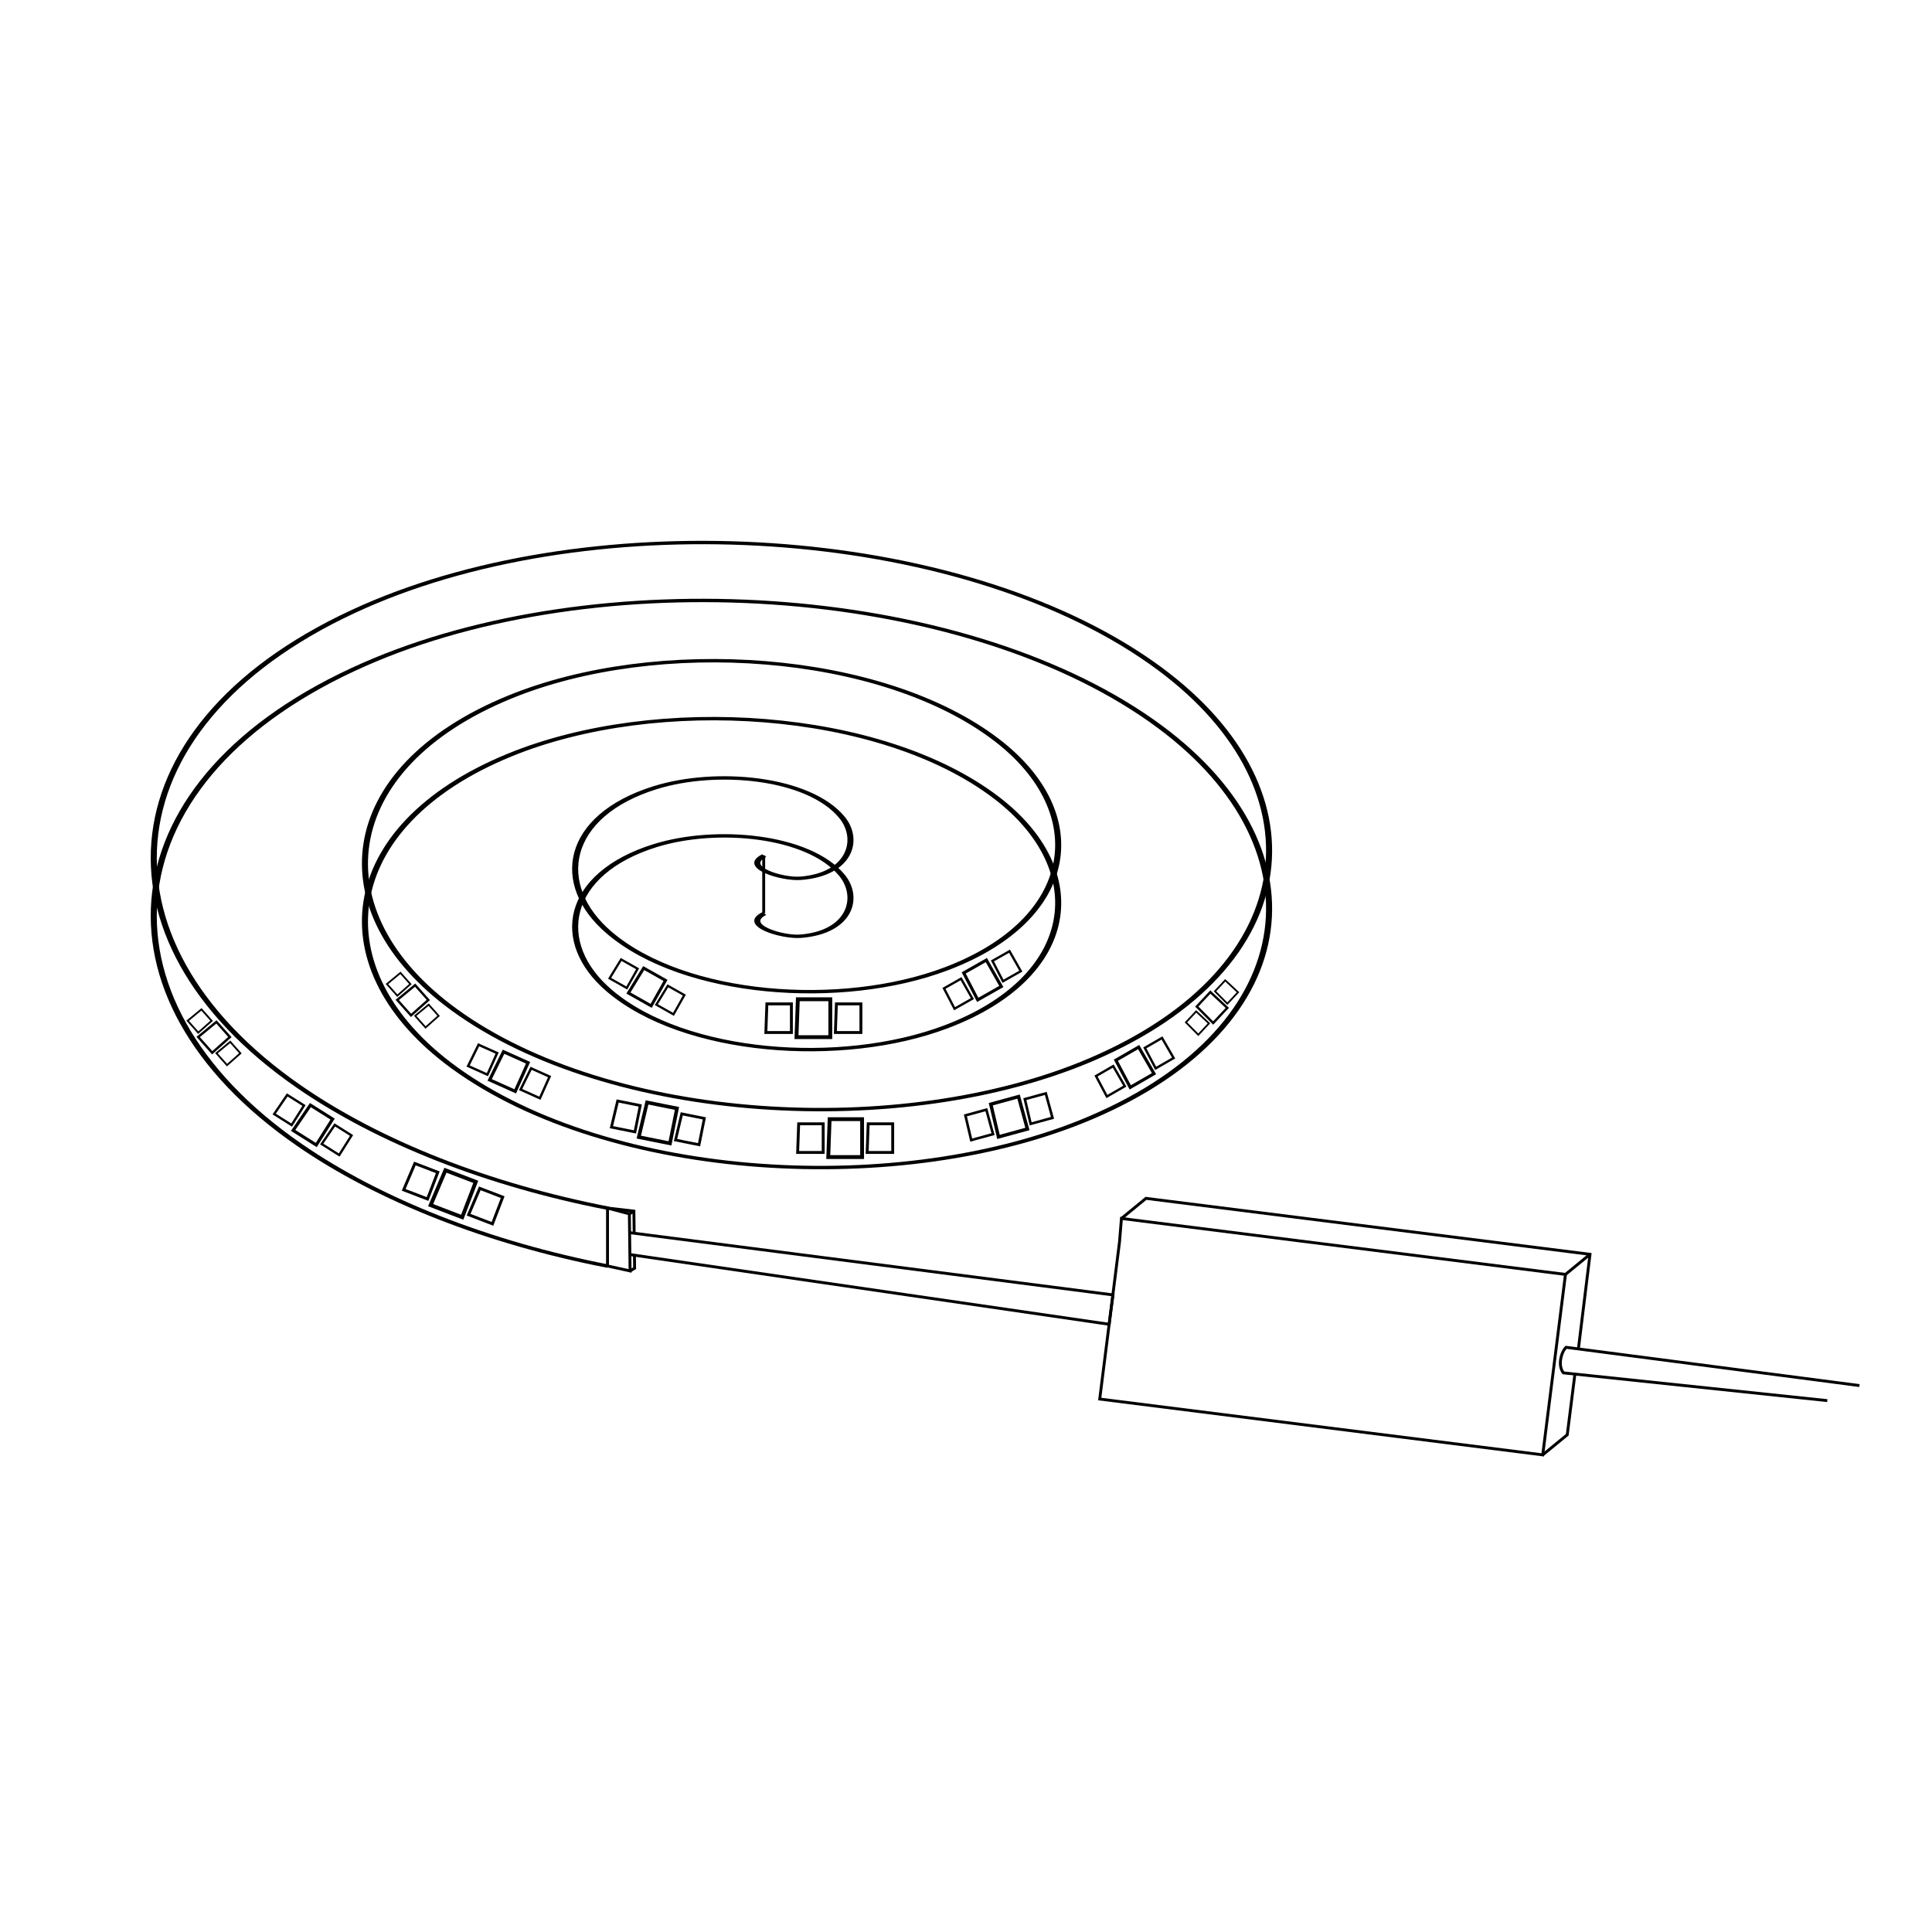 <?xml version="1.0" encoding="UTF-8" standalone="no"?>
<svg
   xmlns:dc="http://purl.org/dc/elements/1.1/"
   xmlns:cc="http://creativecommons.org/ns#"
   xmlns:rdf="http://www.w3.org/1999/02/22-rdf-syntax-ns#"
   xmlns:svg="http://www.w3.org/2000/svg"
   xmlns="http://www.w3.org/2000/svg"
   xmlns:sodipodi="http://sodipodi.sourceforge.net/DTD/sodipodi-0.dtd"
   xmlns:inkscape="http://www.inkscape.org/namespaces/inkscape"
   inkscape:version="1.0 (4035a4fb49, 2020-05-01)"
   sodipodi:docname="icon.svg"
   xml:space="preserve"
   style="enable-background:new 0 0 667 666;"
   viewBox="0 0 667 666"
   y="0px"
   x="0px"
   id="Layer_1"
   version="1.1"><defs
   id="defs317"><marker
     inkscape:isstock="true"
     style="overflow:visible"
     id="Arrow1Send"
     refX="0"
     refY="0"
     orient="auto"
     inkscape:stockid="Arrow1Send"><path
       transform="matrix(-0.2,0,0,-0.2,-1.2,0)"
       style="fill:#000000;fill-opacity:1;fill-rule:evenodd;stroke:#000000;stroke-width:1pt;stroke-opacity:1"
       d="M 0,0 5,-5 -12.5,0 5,5 Z"
       id="path4714"
       inkscape:connector-curvature="0" /></marker><clipPath
     id="clipPath69-0"><path
       d="m 409.441,126.252 v -43.63 h 147.796 v 43.63"
       id="path71-2"
       inkscape:connector-curvature="0" /></clipPath><clipPath
     id="clipPath101-1"><path
       d="m 409.441,126.252 v -43.63 h 147.796 v 43.63"
       id="path103-6"
       inkscape:connector-curvature="0" /></clipPath><clipPath
     id="clipPath69"><path
       d="m 409.441,126.252 v -43.63 h 147.796 v 43.63"
       id="path71"
       inkscape:connector-curvature="0" /></clipPath><clipPath
     id="clipPath101"><path
       d="m 409.441,126.252 v -43.63 h 147.796 v 43.63"
       id="path103"
       inkscape:connector-curvature="0" /></clipPath></defs><sodipodi:namedview
   inkscape:document-rotation="0"
   inkscape:current-layer="Layer_1"
   inkscape:window-maximized="1"
   inkscape:window-y="-8"
   inkscape:window-x="-8"
   inkscape:cy="490.13894"
   inkscape:cx="523.31828"
   inkscape:zoom="0.70870873"
   showgrid="false"
   id="namedview315"
   inkscape:window-height="987"
   inkscape:window-width="1680"
   inkscape:pageshadow="2"
   inkscape:pageopacity="0"
   guidetolerance="10"
   gridtolerance="10"
   objecttolerance="10"
   borderopacity="1"
   bordercolor="#666666"
   pagecolor="#ffffff" />
<style
   id="style2"
   type="text/css">
	.st0{fill:none;stroke:#000000;stroke-width:2;stroke-linecap:round;stroke-linejoin:round;stroke-miterlimit:10;}
</style>


<path
   transform="matrix(-0.43,1.13,2.042,0.296,-502.86,-70.639)"
   d="m 213.769,420.483 c 4.335,-3.028 6.221,4.35 5.034,7.206 -3.219,7.739 -13.768,7.203 -19.445,2.861 -10.155,-7.766 -8.8,-23.011 -0.689,-31.684 11.903,-12.727 32.389,-10.469 43.923,1.483 15.373,15.93 12.171,41.816 -3.655,56.162 -19.915,18.053 -51.266,13.89 -68.401,-5.827 -20.753,-23.879 -15.618,-60.73 7.999,-80.64 27.832,-23.464 70.202,-17.353 92.879,10.171 26.182,31.777 19.091,79.679 -12.343,105.119 -35.718,28.906 -89.161,20.833 -117.358,-14.515 -31.633,-39.655 -22.577,-98.645 16.687,-129.597 43.591,-34.362 108.131,-24.322 141.836,18.859 12.729,16.308 20.449,36.271 22.181,56.875"
   sodipodi:t0="0"
   sodipodi:argument="-19.459312"
   sodipodi:radius="108.70555"
   sodipodi:revolution="3.0918801"
   sodipodi:expansion="1"
   sodipodi:cy="420.48303"
   sodipodi:cx="213.76906"
   id="path881"
   style="fill:none;fill-rule:evenodd;stroke:#000000"
   sodipodi:type="spiral" /><path
   sodipodi:type="spiral"
   style="fill:none;fill-rule:evenodd;stroke:#000000"
   id="path883"
   sodipodi:cx="213.76906"
   sodipodi:cy="420.48303"
   sodipodi:expansion="1"
   sodipodi:revolution="3.0918801"
   sodipodi:radius="108.70555"
   sodipodi:argument="-19.459312"
   sodipodi:t0="0"
   d="m 213.769,420.483 c 4.335,-3.028 6.221,4.35 5.034,7.206 -3.219,7.739 -13.768,7.203 -19.445,2.861 -10.155,-7.766 -8.8,-23.011 -0.689,-31.684 11.903,-12.727 32.389,-10.469 43.923,1.483 15.373,15.93 12.171,41.816 -3.655,56.162 -19.915,18.053 -51.266,13.89 -68.401,-5.827 -20.753,-23.879 -15.618,-60.73 7.999,-80.64 27.832,-23.464 70.202,-17.353 92.879,10.171 26.182,31.777 19.091,79.679 -12.343,105.119 -35.718,28.906 -89.161,20.833 -117.358,-14.515 -31.633,-39.655 -22.577,-98.645 16.687,-129.597 43.591,-34.362 108.131,-24.322 141.836,18.859 12.729,16.308 20.449,36.271 22.181,56.875"
   transform="matrix(-0.43,1.13,2.042,0.296,-502.86,-50.639)" /><path
   id="path885"
   d="m 209.736,437.045 v -20"
   style="fill:none;stroke:#000000;stroke-width:1px;stroke-linecap:butt;stroke-linejoin:miter;stroke-opacity:1" /><path
   id="path887"
   d="m 263.659,315.309 v -20"
   style="fill:none;stroke:#000000;stroke-width:1px;stroke-linecap:butt;stroke-linejoin:miter;stroke-opacity:1" /><path
   id="path889"
   d="m 209.736,417.045 7.544,2.006 0.249,19.705 -7.793,-1.711"
   style="fill:none;stroke:#000000;stroke-width:1px;stroke-linecap:butt;stroke-linejoin:miter;stroke-opacity:1" /><path
   sodipodi:nodetypes="cccc"
   id="path891"
   d="m 217.291,425.532 166.947,21.496 -1.323,10.142 -165.659,-24.101"
   style="fill:none;stroke:#000000;stroke-width:1px;stroke-linecap:butt;stroke-linejoin:miter;stroke-opacity:1" /><path
   id="path895"
   d="m 386.502,428.733 -6.836,54.248 152.944,19.272 7.85,-62.298 -153.294,-19.316 z"
   style="fill:none;stroke:#000000;stroke-width:1px;stroke-linecap:butt;stroke-linejoin:miter;stroke-opacity:1" /><path
   sodipodi:nodetypes="ccccccc"
   style="fill:none;stroke:#000000;stroke-width:1px;stroke-linecap:butt;stroke-linejoin:miter;stroke-opacity:1"
   d="m 532.61,502.253 8.469,-6.942 2.626,-20.842 m 1.191,-8.57 4.033,-32.885 -153.294,-19.316 -8.469,6.942"
   id="path897" /><path
   id="path899"
   d="m 548.929,433.013 c -8.469,6.942 -8.469,6.942 -8.469,6.942"
   style="fill:none;stroke:#000000;stroke-width:1px;stroke-linecap:butt;stroke-linejoin:miter;stroke-opacity:1" /><path
   sodipodi:nodetypes="ccscc"
   style="fill:none;stroke:#000000;stroke-width:1px;stroke-linecap:butt;stroke-linejoin:miter;stroke-opacity:1"
   d="m 630.854,483.526 -91.11,-9.583 c 0,0 -1.392,-1.546 -0.985,-4.407 0.449,-3.159 1.925,-4.414 1.925,-4.414 l 101.256,13.206"
   id="path901" /><path
   sodipodi:nodetypes="cccccc"
   style="fill:none;stroke:#000000;stroke-width:1px;stroke-linecap:butt;stroke-linejoin:miter;stroke-opacity:1"
   d="m 209.736,417.045 9.107,1.066 0.097,7.677 m 0.095,7.482 c 0.019,1.515 0.058,4.546 0.058,4.546 l -1.563,0.94"
   id="path903" /><path
   id="path905"
   d="m 218.843,418.111 -1.563,0.94"
   style="fill:none;stroke:#000000;stroke-width:1px;stroke-linecap:butt;stroke-linejoin:miter;stroke-opacity:1" /><g
   transform="rotate(20.951,326.007,466.07)"
   id="g924"><path
     id="path918"
     d="m 132.283,471.28 h 8.466 v 9.877 h -8.819 z"
     style="fill:none;stroke:#000000;stroke-width:1px;stroke-linecap:butt;stroke-linejoin:miter;stroke-opacity:1" /><path
     style="fill:none;stroke:#000000;stroke-width:1.324px;stroke-linecap:butt;stroke-linejoin:miter;stroke-opacity:1"
     d="m 142.97,469.678 h 11.212 v 13.08 h -11.679 z"
     id="path920" /><path
     id="path922"
     d="m 156.283,471.28 h 8.466 v 9.877 h -8.819 z"
     style="fill:none;stroke:#000000;stroke-width:1px;stroke-linecap:butt;stroke-linejoin:miter;stroke-opacity:1" /></g><g
   id="g932"
   transform="matrix(0.684,0.431,-0.431,0.684,211.797,-1.377)"><path
     style="fill:none;stroke:#000000;stroke-width:1px;stroke-linecap:butt;stroke-linejoin:miter;stroke-opacity:1"
     d="m 132.283,471.28 h 8.466 v 9.877 h -8.819 z"
     id="path926" /><path
     id="path928"
     d="m 142.97,469.678 h 11.212 v 13.08 h -11.679 z"
     style="fill:none;stroke:#000000;stroke-width:1.324px;stroke-linecap:butt;stroke-linejoin:miter;stroke-opacity:1" /><path
     style="fill:none;stroke:#000000;stroke-width:1px;stroke-linecap:butt;stroke-linejoin:miter;stroke-opacity:1"
     d="m 156.283,471.28 h 8.466 v 9.877 h -8.819 z"
     id="path930" /></g><g
   transform="matrix(0.414,0.467,-0.467,0.414,234.872,91.568)"
   id="g940"><path
     id="path934"
     d="m 132.283,471.28 h 8.466 v 9.877 h -8.819 z"
     style="fill:none;stroke:#000000;stroke-width:1px;stroke-linecap:butt;stroke-linejoin:miter;stroke-opacity:1" /><path
     style="fill:none;stroke:#000000;stroke-width:1.324px;stroke-linecap:butt;stroke-linejoin:miter;stroke-opacity:1"
     d="m 142.97,469.678 h 11.212 v 13.08 h -11.679 z"
     id="path936" /><path
     id="path938"
     d="m 156.283,471.28 h 8.466 v 9.877 h -8.819 z"
     style="fill:none;stroke:#000000;stroke-width:1px;stroke-linecap:butt;stroke-linejoin:miter;stroke-opacity:1" /></g><g
   transform="translate(132.472,-124.717)"
   id="g948"><path
     id="path942"
     d="m 132.283,471.28 h 8.466 v 9.877 h -8.819 z"
     style="fill:none;stroke:#000000;stroke-width:1px;stroke-linecap:butt;stroke-linejoin:miter;stroke-opacity:1" /><path
     style="fill:none;stroke:#000000;stroke-width:1.324px;stroke-linecap:butt;stroke-linejoin:miter;stroke-opacity:1"
     d="m 142.97,469.678 h 11.212 v 13.08 h -11.679 z"
     id="path944" /><path
     id="path946"
     d="m 156.283,471.28 h 8.466 v 9.877 h -8.819 z"
     style="fill:none;stroke:#000000;stroke-width:1px;stroke-linecap:butt;stroke-linejoin:miter;stroke-opacity:1" /></g><g
   id="g956"
   transform="matrix(0.672,0.379,-0.379,0.672,304.16,-35.606)"><path
     style="fill:none;stroke:#000000;stroke-width:1px;stroke-linecap:butt;stroke-linejoin:miter;stroke-opacity:1"
     d="m 132.283,471.28 h 8.466 v 9.877 h -8.819 z"
     id="path950" /><path
     id="path952"
     d="m 142.97,469.678 h 11.212 v 13.08 h -11.679 z"
     style="fill:none;stroke:#000000;stroke-width:1.324px;stroke-linecap:butt;stroke-linejoin:miter;stroke-opacity:1" /><path
     style="fill:none;stroke:#000000;stroke-width:1px;stroke-linecap:butt;stroke-linejoin:miter;stroke-opacity:1"
     d="m 156.283,471.28 h 8.466 v 9.877 h -8.819 z"
     id="path954" /></g><g
   id="g964"
   transform="matrix(0.697,-0.395,0.395,0.697,47.537,64.974)"><path
     style="fill:none;stroke:#000000;stroke-width:1px;stroke-linecap:butt;stroke-linejoin:miter;stroke-opacity:1"
     d="m 132.283,471.28 h 8.466 v 9.877 h -8.819 z"
     id="path958" /><path
     id="path960"
     d="m 142.97,469.678 h 11.212 v 13.08 h -11.679 z"
     style="fill:none;stroke:#000000;stroke-width:1.324px;stroke-linecap:butt;stroke-linejoin:miter;stroke-opacity:1" /><path
     style="fill:none;stroke:#000000;stroke-width:1px;stroke-linecap:butt;stroke-linejoin:miter;stroke-opacity:1"
     d="m 156.283,471.28 h 8.466 v 9.877 h -8.819 z"
     id="path962" /></g><g
   id="g972"
   transform="translate(143.447,-83.311)"><path
     style="fill:none;stroke:#000000;stroke-width:1px;stroke-linecap:butt;stroke-linejoin:miter;stroke-opacity:1"
     d="m 132.283,471.28 h 8.466 v 9.877 h -8.819 z"
     id="path966" /><path
     id="path968"
     d="m 142.97,469.678 h 11.212 v 13.08 h -11.679 z"
     style="fill:none;stroke:#000000;stroke-width:1.324px;stroke-linecap:butt;stroke-linejoin:miter;stroke-opacity:1" /><path
     style="fill:none;stroke:#000000;stroke-width:1px;stroke-linecap:butt;stroke-linejoin:miter;stroke-opacity:1"
     d="m 156.283,471.28 h 8.466 v 9.877 h -8.819 z"
     id="path970" /></g><g
   transform="matrix(0.922,0.185,-0.185,0.922,178.457,-78.91)"
   id="g980"><path
     id="path974"
     d="m 132.283,471.28 h 8.466 v 9.877 h -8.819 z"
     style="fill:none;stroke:#000000;stroke-width:1px;stroke-linecap:butt;stroke-linejoin:miter;stroke-opacity:1" /><path
     style="fill:none;stroke:#000000;stroke-width:1.324px;stroke-linecap:butt;stroke-linejoin:miter;stroke-opacity:1"
     d="m 142.97,469.678 h 11.212 v 13.08 h -11.679 z"
     id="path976" /><path
     id="path978"
     d="m 156.283,471.28 h 8.466 v 9.877 h -8.819 z"
     style="fill:none;stroke:#000000;stroke-width:1px;stroke-linecap:butt;stroke-linejoin:miter;stroke-opacity:1" /></g><g
   transform="matrix(0.855,-0.234,0.234,0.855,109.91,13.072)"
   id="g988"><path
     id="path982"
     d="m 132.283,471.28 h 8.466 v 9.877 h -8.819 z"
     style="fill:none;stroke:#000000;stroke-width:1px;stroke-linecap:butt;stroke-linejoin:miter;stroke-opacity:1" /><path
     style="fill:none;stroke:#000000;stroke-width:1.324px;stroke-linecap:butt;stroke-linejoin:miter;stroke-opacity:1"
     d="m 142.97,469.678 h 11.212 v 13.08 h -11.679 z"
     id="path984" /><path
     id="path986"
     d="m 156.283,471.28 h 8.466 v 9.877 h -8.819 z"
     style="fill:none;stroke:#000000;stroke-width:1px;stroke-linecap:butt;stroke-linejoin:miter;stroke-opacity:1" /></g><g
   id="g996"
   transform="matrix(0.406,0.457,-0.457,0.406,299.915,84.068)"><path
     style="fill:none;stroke:#000000;stroke-width:1px;stroke-linecap:butt;stroke-linejoin:miter;stroke-opacity:1"
     d="m 132.283,471.28 h 8.466 v 9.877 h -8.819 z"
     id="path990" /><path
     id="path992"
     d="m 142.97,469.678 h 11.212 v 13.08 h -11.679 z"
     style="fill:none;stroke:#000000;stroke-width:1.324px;stroke-linecap:butt;stroke-linejoin:miter;stroke-opacity:1" /><path
     style="fill:none;stroke:#000000;stroke-width:1px;stroke-linecap:butt;stroke-linejoin:miter;stroke-opacity:1"
     d="m 156.283,471.28 h 8.466 v 9.877 h -8.819 z"
     id="path994" /></g><g
   transform="matrix(0.755,0.339,-0.339,0.755,225.119,-39.989)"
   id="g1004"><path
     id="path998"
     d="m 132.283,471.28 h 8.466 v 9.877 h -8.819 z"
     style="fill:none;stroke:#000000;stroke-width:1px;stroke-linecap:butt;stroke-linejoin:miter;stroke-opacity:1" /><path
     style="fill:none;stroke:#000000;stroke-width:1.324px;stroke-linecap:butt;stroke-linejoin:miter;stroke-opacity:1"
     d="m 142.97,469.678 h 11.212 v 13.08 h -11.679 z"
     id="path1000" /><path
     id="path1002"
     d="m 156.283,471.28 h 8.466 v 9.877 h -8.819 z"
     style="fill:none;stroke:#000000;stroke-width:1px;stroke-linecap:butt;stroke-linejoin:miter;stroke-opacity:1" /></g><g
   transform="matrix(0.418,-0.447,0.447,0.418,143.469,215.074)"
   id="g1012"><path
     id="path1006"
     d="m 132.283,471.28 h 8.466 v 9.877 h -8.819 z"
     style="fill:none;stroke:#000000;stroke-width:1px;stroke-linecap:butt;stroke-linejoin:miter;stroke-opacity:1" /><path
     style="fill:none;stroke:#000000;stroke-width:1.324px;stroke-linecap:butt;stroke-linejoin:miter;stroke-opacity:1"
     d="m 142.97,469.678 h 11.212 v 13.08 h -11.679 z"
     id="path1008" /><path
     id="path1010"
     d="m 156.283,471.28 h 8.466 v 9.877 h -8.819 z"
     style="fill:none;stroke:#000000;stroke-width:1px;stroke-linecap:butt;stroke-linejoin:miter;stroke-opacity:1" /></g><g
   id="g1020"
   transform="matrix(0.702,-0.405,0.405,0.702,94.653,94.202)"><path
     style="fill:none;stroke:#000000;stroke-width:1px;stroke-linecap:butt;stroke-linejoin:miter;stroke-opacity:1"
     d="m 132.283,471.28 h 8.466 v 9.877 h -8.819 z"
     id="path1014" /><path
     id="path1016"
     d="m 142.97,469.678 h 11.212 v 13.08 h -11.679 z"
     style="fill:none;stroke:#000000;stroke-width:1.324px;stroke-linecap:butt;stroke-linejoin:miter;stroke-opacity:1" /><path
     style="fill:none;stroke:#000000;stroke-width:1px;stroke-linecap:butt;stroke-linejoin:miter;stroke-opacity:1"
     d="m 156.283,471.28 h 8.466 v 9.877 h -8.819 z"
     id="path1018" /></g></svg>

